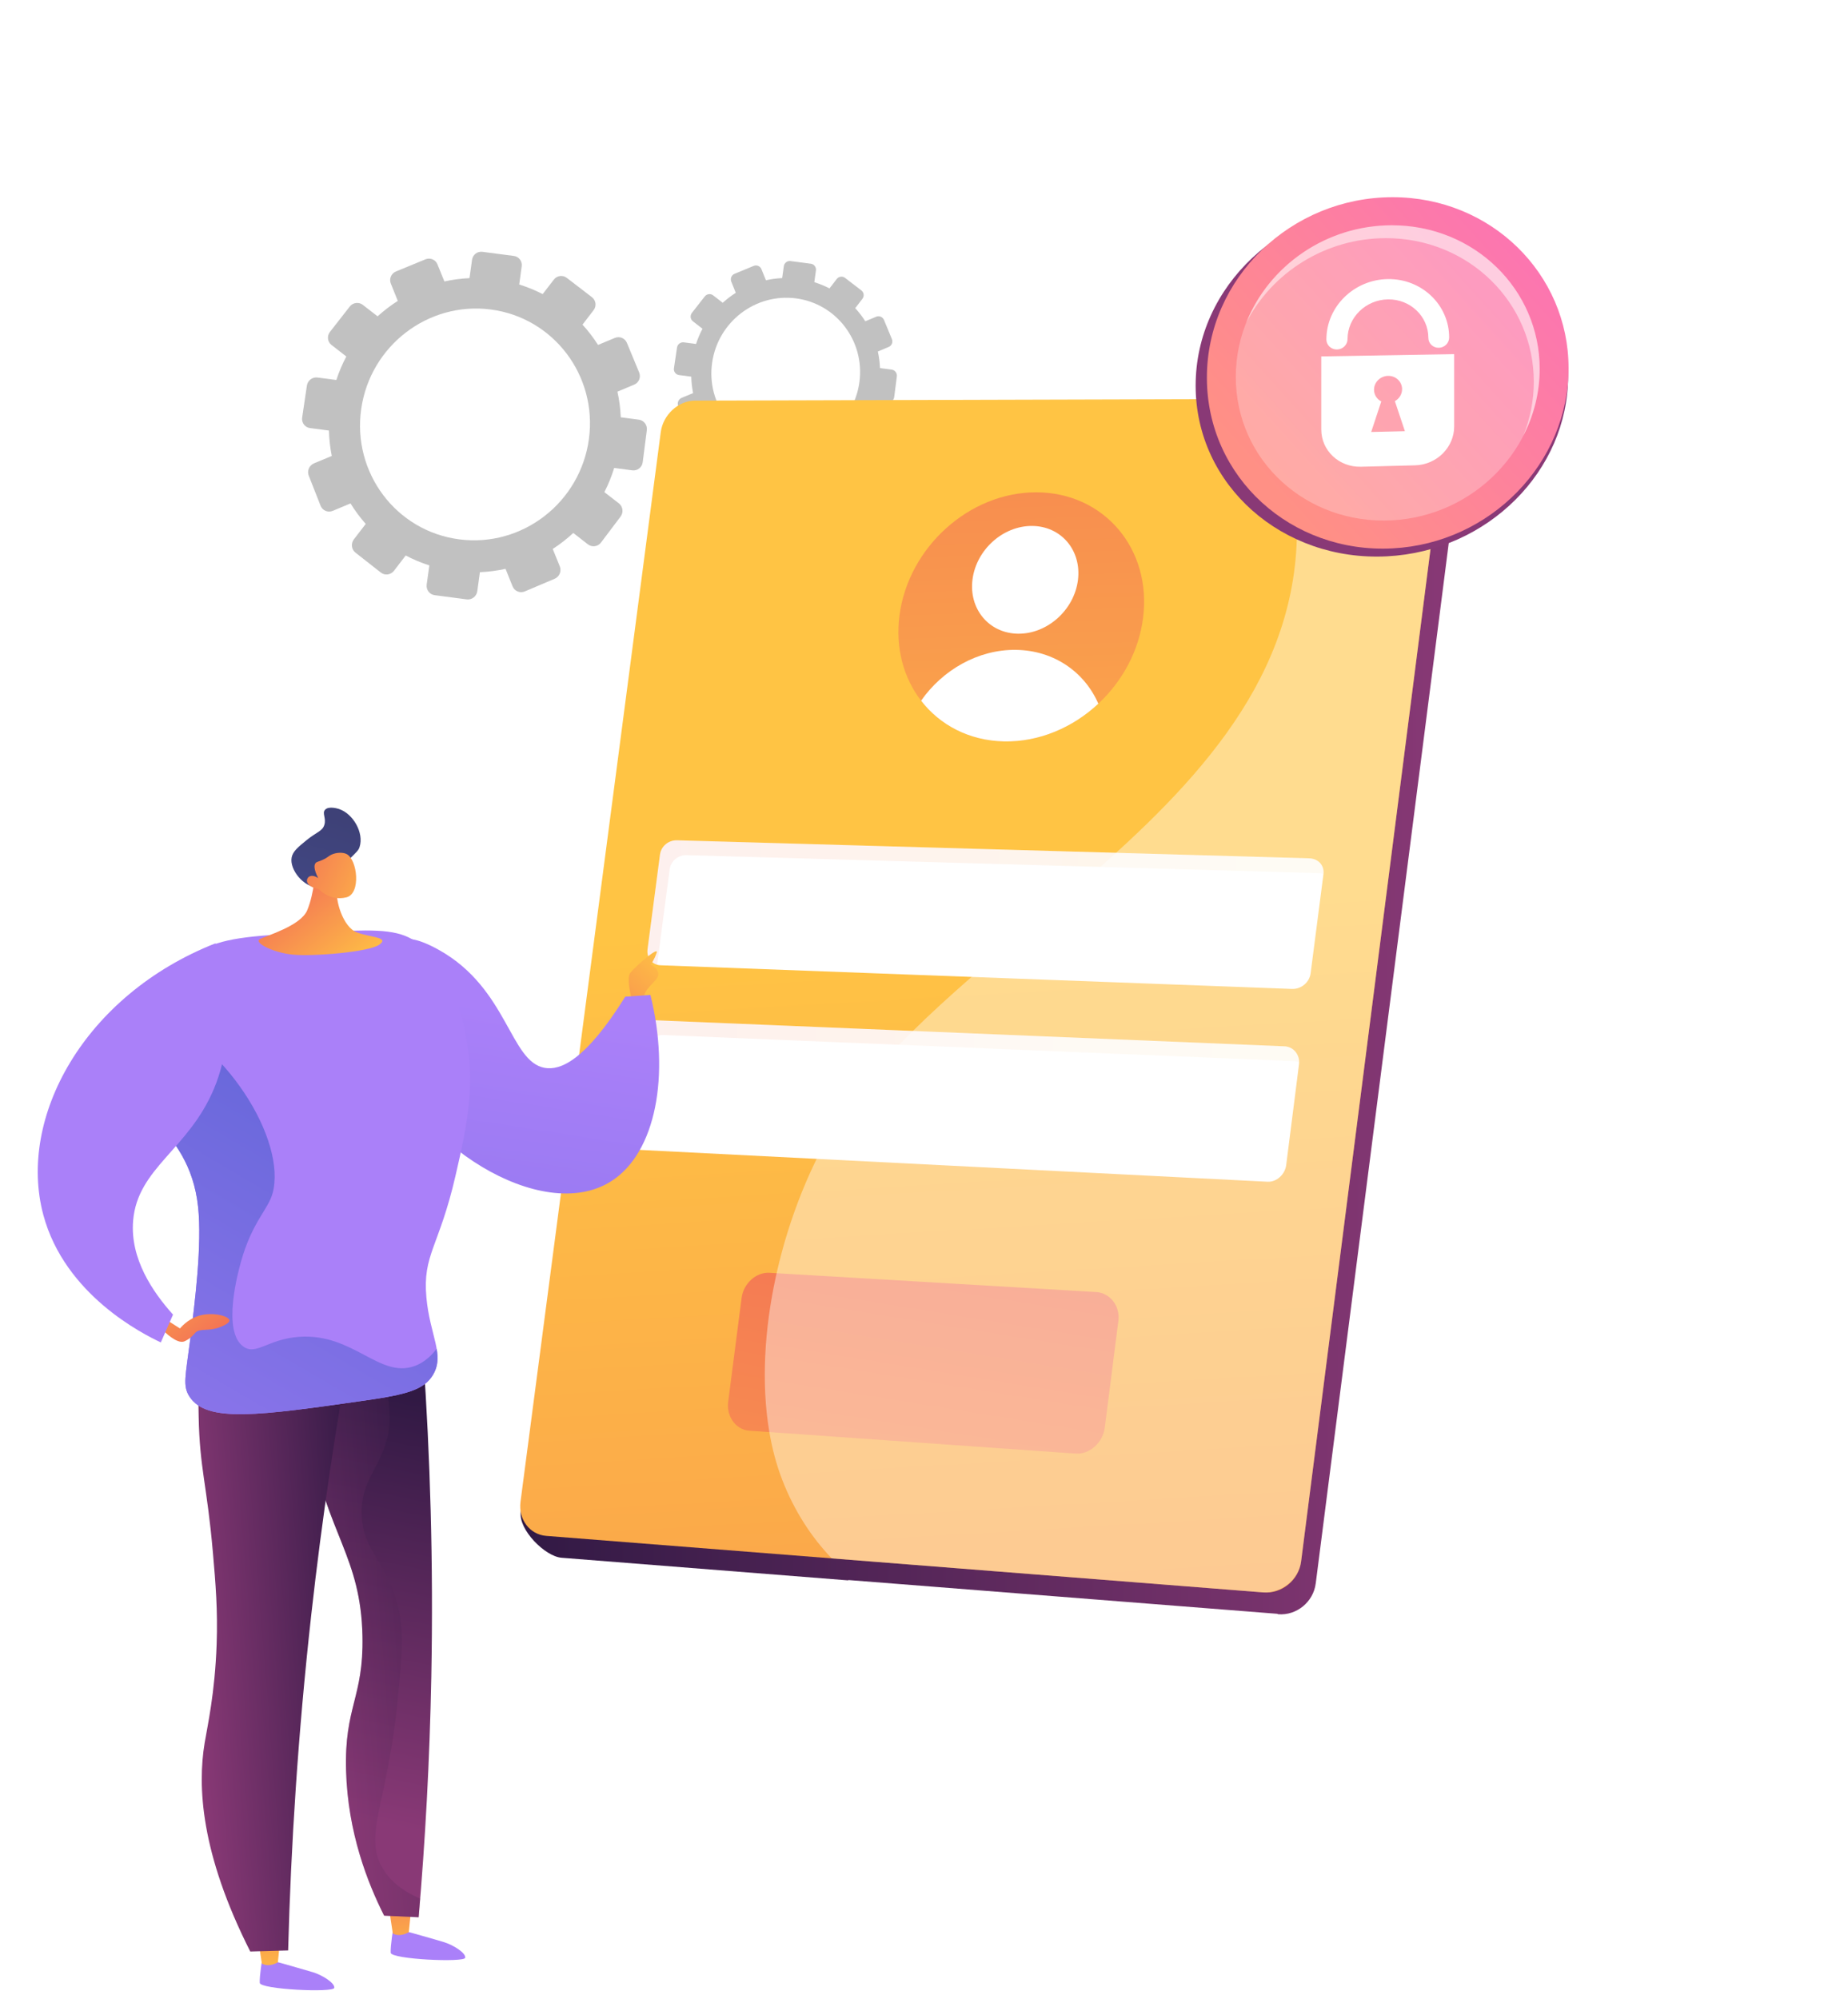 <svg width="881" height="953" viewBox="0 0 881 953" fill="none" xmlns="http://www.w3.org/2000/svg">
<g filter="url(#filter0_d_50_203)">
<path d="M867.631 346.943C857.932 227.397 853.082 167.625 830.508 128.953C765.875 18.223 577.96 -8.113 459.276 1.987C300.388 15.503 118.621 106.812 38.611 283.106C-34.06 443.23 -0.551 624.481 108.948 743.047C309.677 960.397 723.736 921.591 824.884 778.971C865.25 722.052 868.159 631.14 872.436 497.595C874.491 433.31 870.48 382.082 867.631 346.943Z" fill="white"/>
<path d="M369.672 122.882L368.879 128.559C366.247 128.68 363.658 129.019 361.139 129.585L358.993 124.29C358.409 122.846 356.755 122.159 355.301 122.759L346.2 126.508C344.744 127.107 344.034 128.77 344.615 130.216L346.771 135.578C344.566 136.983 342.482 138.573 340.542 140.333L335.972 136.787C334.737 135.83 332.946 136.067 331.971 137.317L325.857 145.14C324.877 146.393 325.085 148.189 326.32 149.148L330.908 152.715C329.686 155.01 328.659 157.434 327.831 159.963L322.008 159.199C320.443 158.993 318.987 160.102 318.756 161.677L317.291 171.542C317.057 173.122 318.138 174.573 319.705 174.779L325.546 175.546C325.615 178.209 325.906 180.828 326.423 183.378L320.943 185.663C319.466 186.278 318.74 187.979 319.322 189.458L322.973 198.737C323.557 200.224 325.232 200.927 326.714 200.307L332.197 198.011C333.576 200.255 335.149 202.37 336.893 204.336L333.239 209.081C332.251 210.365 332.462 212.202 333.713 213.185L341.545 219.329C342.798 220.312 344.618 220.065 345.603 218.776L349.213 214.062C351.519 215.29 353.958 216.311 356.503 217.127L355.682 223.009C355.458 224.62 356.557 226.094 358.137 226.3L368.025 227.597C369.607 227.805 371.066 226.665 371.288 225.055L372.085 219.216C374.774 219.1 377.417 218.753 379.987 218.174L382.156 223.567C382.758 225.065 384.444 225.772 385.921 225.147L395.143 221.239C396.617 220.613 397.32 218.897 396.715 217.405L394.546 212.05C396.797 210.596 398.917 208.947 400.883 207.123L405.391 210.627C406.652 211.608 408.458 211.361 409.426 210.077L415.465 202.069C416.43 200.79 416.191 198.966 414.932 197.991L410.465 194.527C411.683 192.168 412.694 189.675 413.497 187.078L419.08 187.812C420.647 188.018 422.083 186.898 422.286 185.313L423.555 175.422C423.758 173.845 422.654 172.399 421.09 172.193L415.522 171.462C415.406 168.766 415.066 166.121 414.495 163.55L419.659 161.389C421.11 160.781 421.797 159.104 421.195 157.642L417.423 148.523C416.821 147.067 415.159 146.377 413.708 146.982L408.513 149.148C407.097 146.928 405.497 144.833 403.719 142.896L407.151 138.416C408.106 137.168 407.872 135.385 406.632 134.43L398.874 128.469C397.633 127.517 395.855 127.751 394.898 128.994L391.445 133.478C389.155 132.29 386.736 131.302 384.212 130.519L384.982 124.887C385.193 123.338 384.109 121.915 382.558 121.712L372.865 120.441C371.321 120.242 369.888 121.331 369.672 122.882ZM335.499 168.861C338.301 149.367 356.191 135.702 375.477 138.231C394.762 140.76 408.307 158.551 405.716 178.07C403.109 197.71 385.18 211.644 365.683 209.089C346.187 206.531 332.681 188.473 335.499 168.861Z" fill="#C1C1C1"/>
<path d="M221.045 119.805L219.82 128.581C215.752 128.767 211.748 129.292 207.853 130.166L204.536 121.979C203.63 119.745 201.075 118.685 198.829 119.612L184.757 125.409C182.505 126.338 181.407 128.903 182.307 131.144L185.642 139.435C182.233 141.606 179.009 144.064 176.011 146.789L168.935 141.305C167.028 139.826 164.257 140.194 162.749 142.124L153.296 154.217C151.78 156.155 152.102 158.931 154.011 160.416L161.105 165.932C159.216 169.481 157.626 173.23 156.345 177.138L147.342 175.957C144.925 175.641 142.674 177.354 142.311 179.788L140.049 195.044C139.687 197.489 141.359 199.73 143.783 200.046L152.812 201.23C152.92 205.347 153.368 209.4 154.171 213.341L145.697 216.874C143.412 217.826 142.291 220.453 143.191 222.744L148.837 237.088C149.74 239.386 152.331 240.475 154.621 239.515L163.099 235.967C165.23 239.435 167.661 242.706 170.36 245.744L164.712 253.08C163.184 255.067 163.511 257.907 165.446 259.425L177.557 268.925C179.495 270.446 182.307 270.063 183.833 268.071L189.414 260.784C192.978 262.683 196.753 264.263 200.687 265.524L199.416 274.62C199.068 277.11 200.767 279.39 203.214 279.709L218.503 281.714C220.947 282.035 223.206 280.273 223.546 277.782L224.781 268.755C228.939 268.578 233.025 268.04 236.998 267.145L240.351 275.484C241.282 277.8 243.889 278.893 246.171 277.926L260.431 271.884C262.708 270.919 263.797 268.264 262.86 265.953L259.505 257.673C262.986 255.427 266.264 252.874 269.306 250.054L276.274 255.473C278.222 256.989 281.013 256.605 282.511 254.624L291.849 242.245C293.338 240.269 292.971 237.446 291.025 235.938L284.119 230.586C286.003 226.935 287.564 223.081 288.805 219.069L297.44 220.201C299.864 220.52 302.084 218.789 302.398 216.339L304.359 201.045C304.673 198.603 302.964 196.369 300.548 196.053L291.939 194.923C291.761 190.755 291.236 186.664 290.351 182.691L298.338 179.348C300.584 178.409 301.647 175.816 300.71 173.556L294.877 159.456C293.946 157.204 291.375 156.139 289.134 157.073L281.103 160.421C278.916 156.986 276.438 153.749 273.693 150.756L278.999 143.83C280.476 141.902 280.115 139.144 278.193 137.667L266.198 128.45C264.281 126.978 261.53 127.341 260.05 129.263L254.709 136.198C251.166 134.361 247.427 132.832 243.526 131.62L244.717 122.91C245.044 120.515 243.367 118.317 240.971 118.003L225.983 116.038C223.592 115.724 221.38 117.409 221.045 119.805ZM168.207 190.896C172.537 160.755 200.2 139.625 230.017 143.536C259.834 147.447 280.777 174.954 276.773 205.136C272.744 235.501 245.024 257.048 214.88 253.093C184.734 249.141 163.848 221.218 168.207 190.896Z" fill="#C1C1C1"/>
<path d="M675.995 186.901L677.72 196.457L642.216 196.543L334.115 197.293C326.189 197.313 318.9 204.038 317.812 212.314L244.263 716.838C243.169 725.189 255.832 737.936 263.711 738.559L400.399 749.341V749.17L604.861 765.269C604.864 765.269 604.868 765.269 604.871 765.269L605.365 765.482C614.095 766.173 622.104 759.671 623.238 750.851C623.238 750.848 623.238 750.889 623.242 750.885L692.121 212.218C693.242 203.48 684.775 186.877 675.995 186.901Z" fill="url(#paint0_linear_50_203)"/>
<path d="M616.273 740.355C615.145 749.178 607.139 755.772 598.409 755.084L256.402 728.131C248.526 727.511 243.045 720.239 244.139 711.888L311 201.998C312.084 193.723 319.373 186.998 327.292 186.974L671.231 186.002C680.008 185.978 686.233 193.041 685.118 201.779L616.273 740.355Z" fill="url(#paint1_linear_50_203)"/>
<path d="M620.816 459.944C620.256 464.313 616.28 467.572 611.936 467.408L310.93 456.133C306.957 455.986 304.162 452.627 304.709 448.453L310.627 403.432C311.174 399.262 314.8 396.44 318.776 396.553L620.046 405.141C624.396 405.264 627.475 408.417 626.918 412.783L620.816 459.944Z" fill="white"/>
<path d="M609.161 551.421C608.6 555.8 604.621 559.536 600.277 559.313L299.498 544.063C295.528 543.861 292.766 539.961 293.313 535.784L299.278 489.893C299.825 485.72 303.485 482.142 307.458 482.306L608.42 494.766C612.763 494.947 615.836 498.98 615.275 503.353L609.161 551.421Z" fill="white"/>
<path opacity="0.1" d="M626.942 412.602C626.228 412.365 625.461 412.235 624.644 412.211L323.368 403.628C319.394 403.511 315.765 406.339 315.225 410.499L309.297 455.52C309.283 455.637 309.273 455.746 309.263 455.863C306.208 454.98 304.243 452.008 304.703 448.447L310.631 403.426C311.172 399.266 314.801 396.434 318.774 396.554L620.05 405.138C624.323 405.268 627.389 408.322 626.942 412.602Z" fill="url(#paint2_linear_50_203)"/>
<path opacity="0.1" d="M615.34 502.339C614.616 502.044 613.836 501.866 613.008 501.832L312.053 489.369C308.079 489.205 304.413 492.79 303.873 496.963L297.898 542.857C297.865 543.152 297.842 543.436 297.842 543.731C294.786 542.717 292.845 539.345 293.305 535.784L299.279 489.889C299.82 485.716 303.483 482.131 307.459 482.295L608.415 494.758C612.435 494.936 615.35 498.377 615.34 502.339Z" fill="url(#paint3_linear_50_203)"/>
<path d="M529.167 625.567C530.055 618.661 525.298 612.299 518.536 611.898L362.834 602.722C356.386 602.342 350.431 607.916 349.554 614.641L343.129 664.349C342.251 671.084 346.725 677.528 353.17 677.98L508.792 688.909C515.55 689.385 521.775 683.527 522.666 676.61L529.167 625.567Z" fill="url(#paint4_linear_50_203)"/>
<path d="M540.927 290.662C538.875 306.553 530.922 320.896 519.614 331.445C507.428 342.822 491.375 349.746 474.683 349.413C458.073 349.085 444.093 341.638 435.116 330.007C426.836 319.286 422.78 305.002 424.811 289.378C429.038 256.875 458.133 230.6 490.061 230.679C522.292 230.751 545.19 257.604 540.927 290.662Z" fill="url(#paint5_linear_50_203)"/>
<path d="M509.879 272.601C508.038 286.838 495.234 298.247 481.334 298.075C467.49 297.904 457.796 286.307 459.627 272.173C461.462 258.043 474.135 246.645 487.986 246.71C501.896 246.775 511.72 258.365 509.879 272.601Z" fill="white"/>
<path d="M519.616 331.445C507.43 342.823 491.378 349.746 474.685 349.414C458.076 349.085 444.095 341.638 435.118 330.007C445.393 315.315 462.339 305.543 480.336 305.783C498.43 306.023 513.014 316.315 519.616 331.445Z" fill="white"/>
<path opacity="0.4" d="M685.115 201.777L616.273 740.353C615.145 749.173 606.629 755.729 597.902 755.041L392.489 738.853C382.732 728.598 374.695 716.293 368.961 701.525C366.146 694.284 364.084 686.47 362.713 678.253C358.9 655.511 360.378 629.661 365.939 604.286C370.215 584.753 376.92 565.469 385.504 548.069C392.369 534.158 400.442 521.438 409.459 510.748C415.95 503.055 422.972 495.58 430.378 488.25C439.308 479.402 448.799 470.767 458.589 462.211C481.403 442.26 505.832 422.754 528.449 402.155C580.636 354.638 622.975 301.544 612.787 225.786C612.46 223.399 609.281 205.126 605.218 186.185L670.721 186C679.494 185.976 686.233 193.043 685.115 201.777Z" fill="white"/>
<path d="M566 179.817C566 132.298 607.451 93.784 657.193 93.789C705.465 93.794 743.561 130.282 743.561 175.286C743.561 220.29 705.465 258.722 657.193 261.19C607.448 263.734 566 227.335 566 179.817Z" fill="url(#paint6_linear_50_203)"/>
<path d="M571.362 176.028C571.362 128.509 611.614 89.995 659.915 90C706.79 90.005 743.785 126.493 743.785 171.497C743.785 216.501 706.79 254.933 659.915 257.401C611.612 259.945 571.362 223.544 571.362 176.028Z" fill="url(#paint7_linear_50_203)"/>
<g opacity="0.5">
<path opacity="0.5" d="M585.142 175.665C585.142 135.742 618.958 103.382 659.541 103.389C698.923 103.394 730.006 134.049 730.006 171.86C730.006 209.67 698.925 241.959 659.541 244.033C618.958 246.17 585.142 215.587 585.142 175.665Z" fill="white"/>
</g>
<path opacity="0.5" d="M656.748 109.523C696.13 109.527 727.213 140.183 727.213 177.994C727.213 186.985 725.439 195.656 722.23 203.69C727.199 194.016 730.008 183.189 730.008 171.86C730.008 134.049 698.928 103.394 659.544 103.389C628.244 103.387 600.986 122.643 590.145 149.763C602.42 125.92 627.865 109.521 656.748 109.523Z" fill="white"/>
<path d="M625.893 165.893V200.737C625.893 210.81 634.367 218.758 644.79 218.486L670.634 217.812C680.931 217.543 689.253 209.246 689.253 199.278V164.802L625.893 165.893ZM649.693 201.916L654.495 187.362C652.438 186.3 651.045 184.208 651.045 181.771C651.045 178.195 654.046 175.238 657.741 175.169C661.431 175.099 664.42 177.935 664.42 181.504C664.42 183.936 663.032 186.081 660.981 187.227L665.765 201.541L649.693 201.916Z" fill="white"/>
<path d="M681.906 161.78C679.163 161.826 676.939 159.704 676.939 157.039C676.939 146.797 668.341 138.576 657.738 138.713C647.099 138.85 638.414 147.347 638.414 157.654C638.414 160.335 636.16 162.545 633.376 162.593C630.59 162.639 628.329 160.501 628.329 157.816C628.329 142.129 641.558 129.218 657.74 129.037C673.836 128.857 686.864 141.348 686.864 156.884C686.864 159.542 684.647 161.735 681.906 161.78Z" fill="white"/>
<path d="M297.216 472.678C297.216 472.678 294.484 462.435 296.421 459.816C298.356 457.196 310.192 446.726 309.056 450.141C307.917 453.555 306.21 455.83 306.21 455.83C306.21 455.83 312.584 458.79 308.485 463.226C304.389 467.666 303.019 468.689 302.792 472.674C302.568 476.66 299.949 478.026 297.216 472.678Z" fill="url(#paint8_linear_50_203)"/>
<path d="M183.52 914.819C183.52 914.819 182.072 923.678 182.256 926.829C182.441 929.981 217.428 931.592 217.779 929.232C218.131 926.872 211.998 923.114 207.679 921.79C203.359 920.462 190.717 916.927 190.717 916.927L183.52 914.819Z" fill="url(#paint9_linear_50_203)"/>
<path d="M192.011 905.989L190.896 917.006C190.896 917.006 186.833 919.692 183.252 917.62L181.459 905.631L192.011 905.989Z" fill="url(#paint10_linear_50_203)"/>
<path d="M121.094 929.18C121.094 929.18 119.646 938.038 119.831 941.19C120.015 944.341 155.003 945.953 155.354 943.593C155.709 941.232 149.572 937.474 145.253 936.15C140.934 934.826 128.292 931.288 128.292 931.288L121.094 929.18Z" fill="url(#paint11_linear_50_203)"/>
<path d="M129.589 920.349L128.474 931.365C128.474 931.365 124.41 934.052 120.829 931.979L119.037 919.99L129.589 920.349Z" fill="url(#paint12_linear_50_203)"/>
<path d="M185.664 618.416C189.706 626.615 193.752 634.813 197.795 643.012C201.046 689.8 202.664 740.681 201.624 795.092C200.851 835.574 198.689 873.922 195.58 909.918C190.097 909.666 184.613 909.414 179.13 909.162C171.201 893.425 161.842 869.585 160.98 840.156C160.082 809.459 169.388 805.381 168.798 775.991C168.032 737.894 152.057 727.73 143.546 681.907C140.292 664.381 138.102 641.493 140.703 613.724C155.691 615.289 170.676 616.854 185.664 618.416Z" fill="url(#paint13_linear_50_203)"/>
<path opacity="0.3" d="M140.706 613.724C148.798 614.569 156.891 615.414 164.986 616.258C179.555 641.61 183.623 667.994 181.064 679.667C177.447 696.181 167.879 701.47 168.408 718.048C168.929 734.452 178.594 738.707 184.723 758.039C188.968 771.427 187.846 783.735 185.433 807.806C180.57 856.29 168.862 871.119 178.668 887.015C181.454 891.533 186.476 896.91 196.314 901.017C196.073 903.991 195.835 906.972 195.583 909.914C190.1 909.666 184.616 909.41 179.133 909.162C171.204 893.425 161.845 869.585 160.983 840.156C160.085 809.459 169.391 805.381 168.801 775.991C168.035 737.894 152.06 727.733 143.549 681.91C140.295 664.385 138.101 641.496 140.706 613.724Z" fill="url(#paint14_linear_50_203)"/>
<path d="M163.903 633.177C156.312 674.574 149.607 718.878 144.376 765.865C138.058 822.598 134.687 876.084 133.363 925.74C127.343 925.91 121.328 926.081 115.308 926.251C91.593 879.335 90.145 847.527 93.563 826.818C94.879 818.84 98.46 803.192 99.277 779.803C99.845 763.501 98.805 751.094 97.506 736.18C94.659 703.482 91.203 696.345 90.706 671.334C90.237 647.86 90.141 635.984 96.842 629.053C114.496 610.785 160.421 631.559 163.903 633.177Z" fill="url(#paint15_linear_50_203)"/>
<path d="M294.069 471.099C298.073 470.818 302.073 470.542 306.076 470.261C315.517 508.418 308.745 545.429 287.436 559.039C254.142 580.306 192.262 540.24 178.854 496.61C172.969 477.459 174.307 449.825 186.073 444.455C189.338 442.965 194.406 442.734 205.383 448.895C238.167 467.301 239.029 502.09 255.696 505.036C263.1 506.349 275.067 501.625 294.069 471.099Z" fill="url(#paint16_linear_50_203)"/>
<path d="M202.402 651.405C208.169 641.837 200.925 632.609 199.278 614.484C197.411 593.938 205.326 590.516 213.152 556.469C218.359 533.826 223.352 512.087 217.39 486.64C214.533 474.445 209.684 453.761 192.563 443.77C183.73 438.613 171.666 439.131 147.905 440.373C118.518 441.91 103.828 442.677 92.868 448.448C91.264 449.292 57.93 467.425 55.634 496.982C53.299 527.065 86.057 531.107 90.426 571.223C92.389 589.232 88.893 616.929 86.625 634.891C84.449 652.14 82.948 656.555 86.355 661.78C94.561 674.368 119.678 670.78 169.913 663.607C189.618 660.789 198.096 658.546 202.402 651.405Z" fill="url(#paint17_linear_50_203)"/>
<path d="M125.966 564.768C123.84 572.586 116.202 578.425 110.885 597.445C109.739 601.551 101.558 630.792 112.167 637.99C118.292 642.146 123.794 634.27 138.664 633.241C164.431 631.459 176.708 653.116 193.541 647.2C196.462 646.171 200.317 643.984 204.167 638.959C204.934 643.488 204.803 647.424 202.404 651.409C198.102 658.55 189.62 660.793 169.915 663.608C119.68 670.78 94.563 674.369 86.357 661.78C82.954 656.559 84.451 652.14 86.627 634.892C88.895 616.926 92.391 589.228 90.428 571.223C86.059 531.107 53.297 527.065 55.636 496.982C56.26 488.94 59.217 481.781 63.174 475.546C104.731 492.361 132.642 540.197 125.966 564.768Z" fill="url(#paint18_linear_50_203)"/>
<path d="M73.479 623.938L81.795 629.248C83.289 627.523 86.746 624.045 92.141 622.859C98.221 621.521 105.202 623.441 105.361 625.379C105.493 626.934 101.241 628.503 100.584 628.744C95.278 630.703 91.342 629.074 89.199 631.207C88.439 631.959 87.495 633.365 85.319 634.664C84.748 635.005 84.152 635.306 83.836 635.431C80.294 636.808 74.221 630.643 73.7 630.103L73.479 623.938Z" fill="url(#paint19_linear_50_203)"/>
<path d="M98.043 514.887C104.058 500.481 108.225 478.423 98.724 445.668C36.124 470.335 4.2 528.811 16.664 575.162C26.939 613.376 64.326 631.988 72.666 635.906C74.608 631.487 76.549 627.072 78.487 622.657C68.822 611.896 57.93 595.982 59.47 577.821C61.607 552.643 85.865 544.051 98.043 514.887Z" fill="url(#paint20_linear_50_203)"/>
<path d="M146.363 410.738C146.363 410.738 145.87 421.687 142.47 429.889C139.396 437.299 123.24 441.959 119.964 443.613C116.689 445.267 126.101 450.105 135.552 451.052C145.004 452.003 171.991 449.856 176.857 446.275C181.723 442.694 172.946 442.964 166.203 440.486C159.456 438.009 155.555 424.817 156.748 418.83C157.94 412.839 146.363 410.738 146.363 410.738Z" fill="url(#paint21_linear_50_203)"/>
<path d="M161.312 406.766C166.217 401.947 166.902 401.386 167.434 399.721C169.578 393.038 164.393 383.882 157.592 381.628C157.237 381.511 152.677 380.052 150.938 382.029C149.458 383.708 151.633 386.029 150.601 389.269C149.632 392.3 147.005 392.527 142.132 396.502C138.118 399.775 135.627 401.812 135.052 404.676C133.866 410.578 141.011 419.132 147.335 418.901C149.61 418.816 150.231 417.655 161.312 406.766Z" fill="url(#paint22_linear_50_203)"/>
<path d="M147.957 419.813C147.957 419.813 153.171 425.715 161.111 423.763C168.22 422.017 166.406 405.698 161.203 403.093C159.467 402.223 156.312 402.294 153.941 403.437C152.539 404.112 152.149 404.814 149.839 405.872C147.709 406.848 147.031 406.713 146.46 407.402C145.743 408.261 145.434 410.113 147.681 414.578C146.062 413.432 144.32 413.19 143.251 413.95C143.081 414.071 142.648 414.496 142.46 415.054C141.782 417.073 143.883 419.128 147.957 419.813Z" fill="url(#paint23_linear_50_203)"/>
</g>
<defs>
<filter id="filter0_d_50_203" x="0" y="0" width="881" height="952.719" filterUnits="userSpaceOnUse" color-interpolation-filters="sRGB">
<feFlood flood-opacity="0" result="BackgroundImageFix"/>
<feColorMatrix in="SourceAlpha" type="matrix" values="0 0 0 0 0 0 0 0 0 0 0 0 0 0 0 0 0 0 127 0" result="hardAlpha"/>
<feOffset dx="4" dy="4"/>
<feGaussianBlur stdDeviation="2"/>
<feComposite in2="hardAlpha" operator="out"/>
<feColorMatrix type="matrix" values="0 0 0 0 0 0 0 0 0 0 0 0 0 0 0 0 0 0 0.25 0"/>
<feBlend mode="normal" in2="BackgroundImageFix" result="effect1_dropShadow_50_203"/>
<feBlend mode="normal" in="SourceGraphic" in2="effect1_dropShadow_50_203" result="shape"/>
</filter>
<linearGradient id="paint0_linear_50_203" x1="244.198" y1="476.218" x2="692.223" y2="476.218" gradientUnits="userSpaceOnUse">
<stop stop-color="#311944"/>
<stop offset="1" stop-color="#893976"/>
</linearGradient>
<linearGradient id="paint1_linear_50_203" x1="516.582" y1="1380.66" x2="460.314" y2="431.064" gradientUnits="userSpaceOnUse">
<stop offset="0.004" stop-color="#F36F56"/>
<stop offset="1" stop-color="#FFC444"/>
</linearGradient>
<linearGradient id="paint2_linear_50_203" x1="304.635" y1="426.21" x2="626.984" y2="426.21" gradientUnits="userSpaceOnUse">
<stop offset="0.004" stop-color="#F36F56"/>
<stop offset="1" stop-color="#FFC444"/>
</linearGradient>
<linearGradient id="paint3_linear_50_203" x1="293.241" y1="513.011" x2="615.34" y2="513.011" gradientUnits="userSpaceOnUse">
<stop offset="0.004" stop-color="#F36F56"/>
<stop offset="1" stop-color="#FFC444"/>
</linearGradient>
<linearGradient id="paint4_linear_50_203" x1="451.56" y1="545.061" x2="375.803" y2="1013.11" gradientUnits="userSpaceOnUse">
<stop offset="0.004" stop-color="#F36F56"/>
<stop offset="1" stop-color="#FFC444"/>
</linearGradient>
<linearGradient id="paint5_linear_50_203" x1="475.245" y1="57.101" x2="491.444" y2="527.068" gradientUnits="userSpaceOnUse">
<stop offset="0.004" stop-color="#F36F56"/>
<stop offset="1" stop-color="#FFC444"/>
</linearGradient>
<linearGradient id="paint6_linear_50_203" x1="-1490.89" y1="2200.78" x2="-1301.06" y2="2021.77" gradientUnits="userSpaceOnUse">
<stop stop-color="#311944"/>
<stop offset="1" stop-color="#893976"/>
</linearGradient>
<linearGradient id="paint7_linear_50_203" x1="599.879" y1="226.06" x2="751.996" y2="88.018" gradientUnits="userSpaceOnUse">
<stop stop-color="#FF9085"/>
<stop offset="1" stop-color="#FB6FBB"/>
</linearGradient>
<linearGradient id="paint8_linear_50_203" x1="316.232" y1="450.255" x2="269.384" y2="497.94" gradientUnits="userSpaceOnUse">
<stop stop-color="#FFC444"/>
<stop offset="0.996" stop-color="#F36F56"/>
</linearGradient>
<linearGradient id="paint9_linear_50_203" x1="200.108" y1="903.209" x2="200.502" y2="797.421" gradientUnits="userSpaceOnUse">
<stop stop-color="#AA80F9"/>
<stop offset="0.996" stop-color="#6165D7"/>
</linearGradient>
<linearGradient id="paint10_linear_50_203" x1="189.629" y1="937.204" x2="184.592" y2="882.54" gradientUnits="userSpaceOnUse">
<stop stop-color="#FFC444"/>
<stop offset="0.996" stop-color="#F36F56"/>
</linearGradient>
<linearGradient id="paint11_linear_50_203" x1="137.739" y1="902.977" x2="138.134" y2="797.188" gradientUnits="userSpaceOnUse">
<stop stop-color="#AA80F9"/>
<stop offset="0.996" stop-color="#6165D7"/>
</linearGradient>
<linearGradient id="paint12_linear_50_203" x1="126.419" y1="943.027" x2="121.382" y2="888.362" gradientUnits="userSpaceOnUse">
<stop stop-color="#FFC444"/>
<stop offset="0.996" stop-color="#F36F56"/>
</linearGradient>
<linearGradient id="paint13_linear_50_203" x1="187.716" y1="661.765" x2="148.941" y2="860.005" gradientUnits="userSpaceOnUse">
<stop stop-color="#311944"/>
<stop offset="1" stop-color="#893976"/>
</linearGradient>
<linearGradient id="paint14_linear_50_203" x1="207.067" y1="758.702" x2="148.811" y2="763.372" gradientUnits="userSpaceOnUse">
<stop stop-color="#311944"/>
<stop offset="1" stop-color="#893976"/>
</linearGradient>
<linearGradient id="paint15_linear_50_203" x1="174.844" y1="769.66" x2="86.406" y2="776.749" gradientUnits="userSpaceOnUse">
<stop stop-color="#311944"/>
<stop offset="1" stop-color="#893976"/>
</linearGradient>
<linearGradient id="paint16_linear_50_203" x1="244.7" y1="477.763" x2="179.27" y2="897.972" gradientUnits="userSpaceOnUse">
<stop stop-color="#AA80F9"/>
<stop offset="0.996" stop-color="#6165D7"/>
</linearGradient>
<linearGradient id="paint17_linear_50_203" x1="105.54" y1="939.004" x2="73.894" y2="1363.1" gradientUnits="userSpaceOnUse">
<stop stop-color="#AA80F9"/>
<stop offset="0.996" stop-color="#6165D7"/>
</linearGradient>
<linearGradient id="paint18_linear_50_203" x1="-2.053" y1="794.404" x2="172.608" y2="495.225" gradientUnits="userSpaceOnUse">
<stop stop-color="#AA80F9"/>
<stop offset="0.996" stop-color="#6165D7"/>
</linearGradient>
<linearGradient id="paint19_linear_50_203" x1="59.864" y1="587.544" x2="96.701" y2="637.306" gradientUnits="userSpaceOnUse">
<stop stop-color="#FFC444"/>
<stop offset="0.996" stop-color="#F36F56"/>
</linearGradient>
<linearGradient id="paint20_linear_50_203" x1="28.221" y1="933.235" x2="-3.425" y2="1357.33" gradientUnits="userSpaceOnUse">
<stop stop-color="#AA80F9"/>
<stop offset="0.996" stop-color="#6165D7"/>
</linearGradient>
<linearGradient id="paint21_linear_50_203" x1="164.472" y1="463.543" x2="129.01" y2="419.42" gradientUnits="userSpaceOnUse">
<stop stop-color="#FFC444"/>
<stop offset="0.996" stop-color="#F36F56"/>
</linearGradient>
<linearGradient id="paint22_linear_50_203" x1="137.507" y1="447.338" x2="156.303" y2="385.505" gradientUnits="userSpaceOnUse">
<stop stop-color="#444B8C"/>
<stop offset="0.996" stop-color="#3E4177"/>
</linearGradient>
<linearGradient id="paint23_linear_50_203" x1="185.442" y1="425.761" x2="132.574" y2="402.229" gradientUnits="userSpaceOnUse">
<stop stop-color="#FFC444"/>
<stop offset="0.996" stop-color="#F36F56"/>
</linearGradient>
</defs>
</svg>
